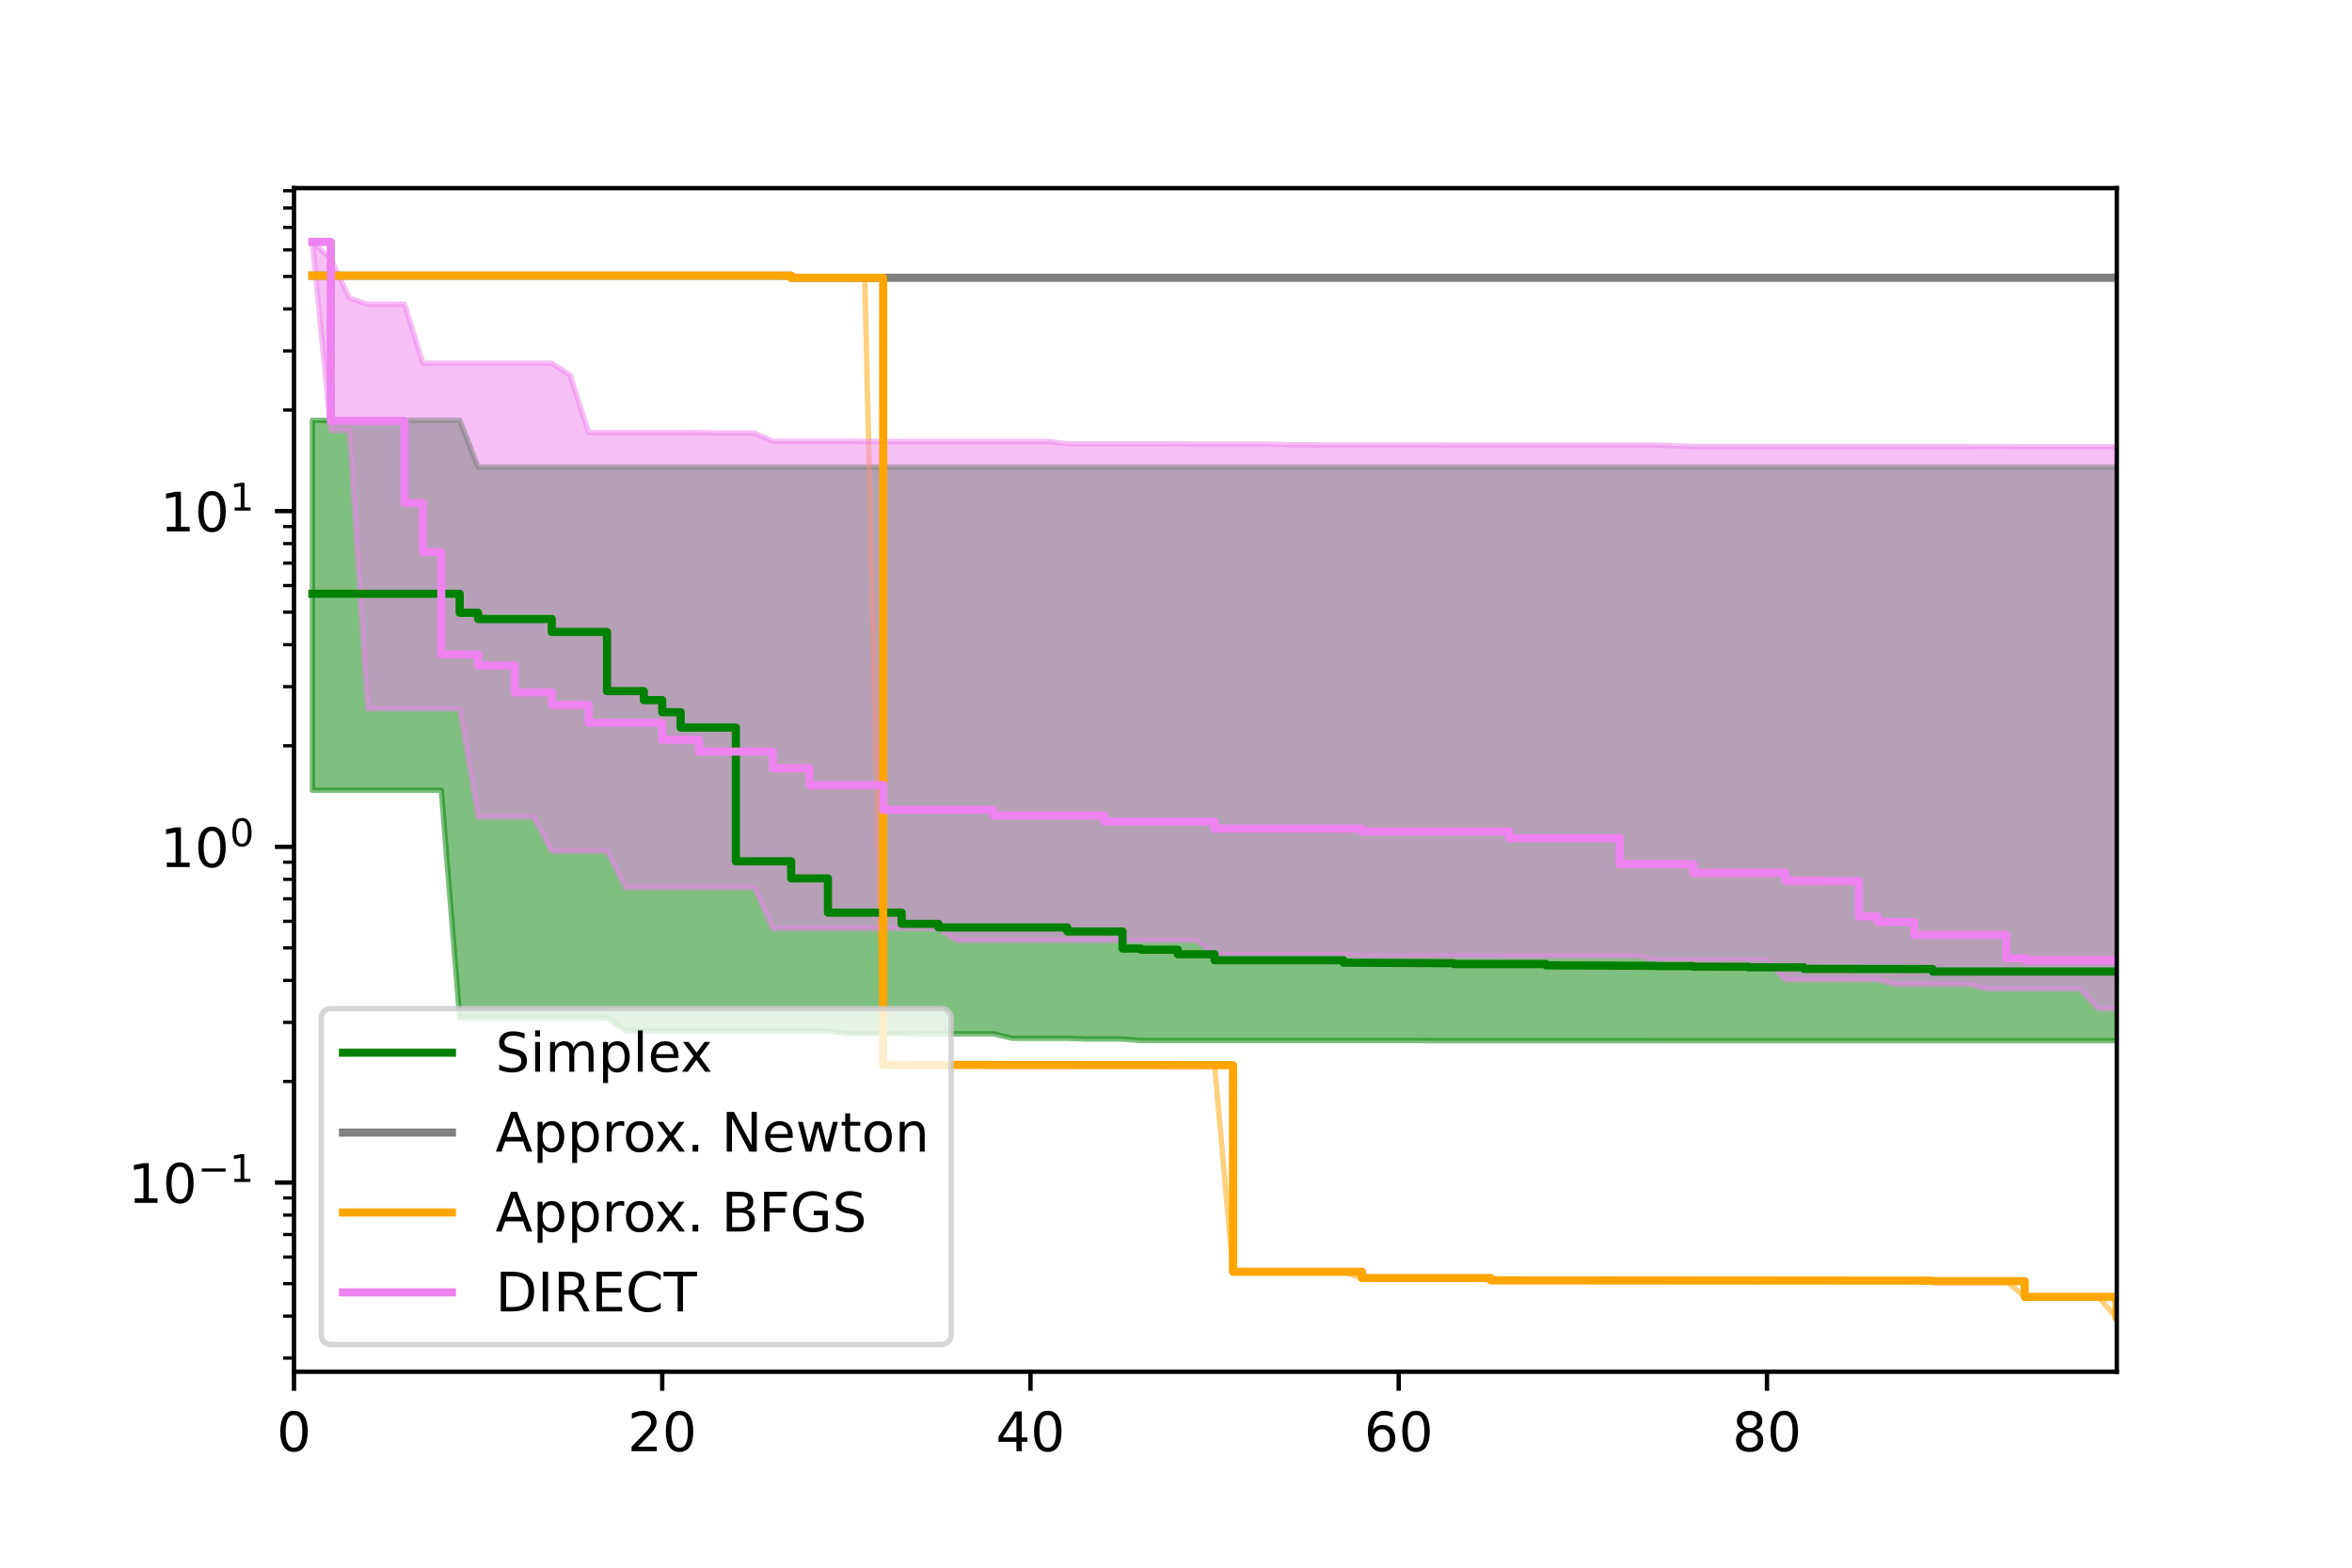 <?xml version="1.0" encoding="utf-8" standalone="no"?>
<!DOCTYPE svg PUBLIC "-//W3C//DTD SVG 1.1//EN"
  "http://www.w3.org/Graphics/SVG/1.1/DTD/svg11.dtd">
<!-- Created with matplotlib (https://matplotlib.org/) -->
<svg height="288pt" version="1.1" viewBox="0 0 432 288" width="432pt" xmlns="http://www.w3.org/2000/svg" xmlns:xlink="http://www.w3.org/1999/xlink">
 <defs>
  <style type="text/css">*{stroke-linecap:butt;stroke-linejoin:round;}</style>
 </defs>
 <g id="figure_1">
  <g id="patch_1">
   <path d="M 0 288 
L 432 288 
L 432 0 
L 0 0 
z
" style="fill:#ffffff;"/>
  </g>
  <g id="axes_1">
   <g id="patch_2">
    <path d="M 54 252 
L 388.8 252 
L 388.8 34.56 
L 54 34.56 
z
" style="fill:#ffffff;"/>
   </g>
   <g id="PolyCollection_1">
    <defs>
     <path d="M 57.382 -210.78 
L 57.382 -142.822 
L 60.764 -142.822 
L 64.145 -142.822 
L 67.527 -142.822 
L 70.909 -142.822 
L 74.291 -142.822 
L 77.673 -142.822 
L 81.055 -142.822 
L 84.436 -100.992 
L 87.818 -100.992 
L 91.2 -100.992 
L 94.582 -100.992 
L 97.964 -100.992 
L 101.345 -100.992 
L 104.727 -100.992 
L 108.109 -100.992 
L 111.491 -100.992 
L 114.873 -98.603 
L 118.255 -98.603 
L 121.636 -98.603 
L 125.018 -98.603 
L 128.4 -98.603 
L 131.782 -98.603 
L 135.164 -98.603 
L 138.545 -98.603 
L 141.927 -98.603 
L 145.309 -98.603 
L 148.691 -98.603 
L 152.073 -98.603 
L 155.455 -98.13 
L 158.836 -98.13 
L 162.218 -98.13 
L 165.6 -98.13 
L 168.982 -98.069 
L 172.364 -98.069 
L 175.745 -98.069 
L 179.127 -98.069 
L 182.509 -98.069 
L 185.891 -97.255 
L 189.273 -97.255 
L 192.655 -97.255 
L 196.036 -97.255 
L 199.418 -97.126 
L 202.8 -97.126 
L 206.182 -97.126 
L 209.564 -96.842 
L 212.945 -96.842 
L 216.327 -96.842 
L 219.709 -96.842 
L 223.091 -96.842 
L 226.473 -96.842 
L 229.855 -96.842 
L 233.236 -96.842 
L 236.618 -96.842 
L 240 -96.842 
L 243.382 -96.84 
L 246.764 -96.84 
L 250.145 -96.84 
L 253.527 -96.84 
L 256.909 -96.84 
L 260.291 -96.84 
L 263.673 -96.82 
L 267.055 -96.82 
L 270.436 -96.82 
L 273.818 -96.82 
L 277.2 -96.82 
L 280.582 -96.82 
L 283.964 -96.82 
L 287.345 -96.82 
L 290.727 -96.818 
L 294.109 -96.818 
L 297.491 -96.817 
L 300.873 -96.817 
L 304.255 -96.813 
L 307.636 -96.813 
L 311.018 -96.812 
L 314.4 -96.812 
L 317.782 -96.812 
L 321.164 -96.812 
L 324.545 -96.812 
L 327.927 -96.812 
L 331.309 -96.812 
L 334.691 -96.812 
L 338.073 -96.811 
L 341.455 -96.811 
L 344.836 -96.811 
L 348.218 -96.811 
L 351.6 -96.811 
L 354.982 -96.811 
L 358.364 -96.811 
L 361.745 -96.811 
L 365.127 -96.811 
L 368.509 -96.811 
L 371.891 -96.811 
L 375.273 -96.811 
L 378.655 -96.811 
L 382.036 -96.811 
L 385.418 -96.811 
L 388.8 -96.811 
L 392.182 -96.811 
L 392.182 -202.191 
L 392.182 -202.191 
L 388.8 -202.191 
L 385.418 -202.191 
L 382.036 -202.191 
L 378.655 -202.191 
L 375.273 -202.191 
L 371.891 -202.191 
L 368.509 -202.191 
L 365.127 -202.191 
L 361.745 -202.191 
L 358.364 -202.191 
L 354.982 -202.191 
L 351.6 -202.191 
L 348.218 -202.191 
L 344.836 -202.191 
L 341.455 -202.191 
L 338.073 -202.191 
L 334.691 -202.191 
L 331.309 -202.191 
L 327.927 -202.191 
L 324.545 -202.191 
L 321.164 -202.191 
L 317.782 -202.191 
L 314.4 -202.191 
L 311.018 -202.191 
L 307.636 -202.191 
L 304.255 -202.191 
L 300.873 -202.191 
L 297.491 -202.191 
L 294.109 -202.191 
L 290.727 -202.191 
L 287.345 -202.191 
L 283.964 -202.191 
L 280.582 -202.191 
L 277.2 -202.191 
L 273.818 -202.191 
L 270.436 -202.191 
L 267.055 -202.191 
L 263.673 -202.191 
L 260.291 -202.191 
L 256.909 -202.191 
L 253.527 -202.191 
L 250.145 -202.191 
L 246.764 -202.191 
L 243.382 -202.191 
L 240 -202.191 
L 236.618 -202.191 
L 233.236 -202.191 
L 229.855 -202.191 
L 226.473 -202.191 
L 223.091 -202.191 
L 219.709 -202.191 
L 216.327 -202.191 
L 212.945 -202.191 
L 209.564 -202.191 
L 206.182 -202.191 
L 202.8 -202.191 
L 199.418 -202.191 
L 196.036 -202.191 
L 192.655 -202.191 
L 189.273 -202.191 
L 185.891 -202.191 
L 182.509 -202.191 
L 179.127 -202.191 
L 175.745 -202.191 
L 172.364 -202.191 
L 168.982 -202.191 
L 165.6 -202.191 
L 162.218 -202.191 
L 158.836 -202.191 
L 155.455 -202.191 
L 152.073 -202.191 
L 148.691 -202.191 
L 145.309 -202.191 
L 141.927 -202.191 
L 138.545 -202.191 
L 135.164 -202.191 
L 131.782 -202.191 
L 128.4 -202.191 
L 125.018 -202.191 
L 121.636 -202.191 
L 118.255 -202.191 
L 114.873 -202.191 
L 111.491 -202.191 
L 108.109 -202.191 
L 104.727 -202.191 
L 101.345 -202.191 
L 97.964 -202.191 
L 94.582 -202.191 
L 91.2 -202.191 
L 87.818 -202.191 
L 84.436 -210.78 
L 81.055 -210.78 
L 77.673 -210.78 
L 74.291 -210.78 
L 70.909 -210.78 
L 67.527 -210.78 
L 64.145 -210.78 
L 60.764 -210.78 
L 57.382 -210.78 
z
" id="md704859b58" style="stroke:#008000;stroke-opacity:0.5;"/>
    </defs>
    <g clip-path="url(#p809be167dd)">
     <use style="fill:#008000;fill-opacity:0.5;stroke:#008000;stroke-opacity:0.5;" x="0" xlink:href="#md704859b58" y="288"/>
    </g>
   </g>
   <g id="PolyCollection_2">
    <defs>
     <path d="M 57.382 -237.356 
L 57.382 -237.356 
L 60.764 -237.356 
L 64.145 -237.356 
L 67.527 -237.356 
L 70.909 -237.356 
L 74.291 -237.356 
L 77.673 -237.356 
L 81.055 -237.356 
L 84.436 -237.356 
L 87.818 -237.356 
L 91.2 -237.356 
L 94.582 -237.356 
L 97.964 -237.356 
L 101.345 -237.356 
L 104.727 -237.356 
L 108.109 -237.356 
L 111.491 -237.356 
L 114.873 -237.356 
L 118.255 -237.356 
L 121.636 -237.356 
L 125.018 -237.356 
L 128.4 -237.356 
L 131.782 -237.356 
L 135.164 -237.356 
L 138.545 -237.356 
L 141.927 -237.356 
L 145.309 -236.97 
L 148.691 -236.97 
L 152.073 -236.97 
L 155.455 -236.97 
L 158.836 -236.97 
L 162.218 -236.97 
L 165.6 -236.97 
L 168.982 -236.97 
L 172.364 -236.97 
L 175.745 -236.97 
L 179.127 -236.97 
L 182.509 -236.97 
L 185.891 -236.97 
L 189.273 -236.97 
L 192.655 -236.97 
L 196.036 -236.97 
L 199.418 -236.97 
L 202.8 -236.97 
L 206.182 -236.97 
L 209.564 -236.97 
L 212.945 -236.97 
L 216.327 -236.97 
L 219.709 -236.97 
L 223.091 -236.97 
L 226.473 -236.97 
L 229.855 -236.97 
L 233.236 -236.97 
L 236.618 -236.97 
L 240 -236.97 
L 243.382 -236.97 
L 246.764 -236.97 
L 250.145 -236.97 
L 253.527 -236.97 
L 256.909 -236.97 
L 260.291 -236.97 
L 263.673 -236.97 
L 267.055 -236.97 
L 270.436 -236.97 
L 273.818 -236.97 
L 277.2 -236.97 
L 280.582 -236.97 
L 283.964 -236.97 
L 287.345 -236.97 
L 290.727 -236.97 
L 294.109 -236.97 
L 297.491 -236.97 
L 300.873 -236.97 
L 304.255 -236.97 
L 307.636 -236.97 
L 311.018 -236.97 
L 314.4 -236.97 
L 317.782 -236.97 
L 321.164 -236.97 
L 324.545 -236.97 
L 327.927 -236.97 
L 331.309 -236.97 
L 334.691 -236.97 
L 338.073 -236.97 
L 341.455 -236.97 
L 344.836 -236.97 
L 348.218 -236.97 
L 351.6 -236.97 
L 354.982 -236.97 
L 358.364 -236.97 
L 361.745 -236.97 
L 365.127 -236.97 
L 368.509 -236.97 
L 371.891 -236.97 
L 375.273 -236.97 
L 378.655 -236.97 
L 382.036 -236.97 
L 385.418 -236.97 
L 388.8 -236.97 
L 392.182 -236.97 
L 392.182 -236.97 
L 392.182 -236.97 
L 388.8 -236.97 
L 385.418 -236.97 
L 382.036 -236.97 
L 378.655 -236.97 
L 375.273 -236.97 
L 371.891 -236.97 
L 368.509 -236.97 
L 365.127 -236.97 
L 361.745 -236.97 
L 358.364 -236.97 
L 354.982 -236.97 
L 351.6 -236.97 
L 348.218 -236.97 
L 344.836 -236.97 
L 341.455 -236.97 
L 338.073 -236.97 
L 334.691 -236.97 
L 331.309 -236.97 
L 327.927 -236.97 
L 324.545 -236.97 
L 321.164 -236.97 
L 317.782 -236.97 
L 314.4 -236.97 
L 311.018 -236.97 
L 307.636 -236.97 
L 304.255 -236.97 
L 300.873 -236.97 
L 297.491 -236.97 
L 294.109 -236.97 
L 290.727 -236.97 
L 287.345 -236.97 
L 283.964 -236.97 
L 280.582 -236.97 
L 277.2 -236.97 
L 273.818 -236.97 
L 270.436 -236.97 
L 267.055 -236.97 
L 263.673 -236.97 
L 260.291 -236.97 
L 256.909 -236.97 
L 253.527 -236.97 
L 250.145 -236.97 
L 246.764 -236.97 
L 243.382 -236.97 
L 240 -236.97 
L 236.618 -236.97 
L 233.236 -236.97 
L 229.855 -236.97 
L 226.473 -236.97 
L 223.091 -236.97 
L 219.709 -236.97 
L 216.327 -236.97 
L 212.945 -236.97 
L 209.564 -236.97 
L 206.182 -236.97 
L 202.8 -236.97 
L 199.418 -236.97 
L 196.036 -236.97 
L 192.655 -236.97 
L 189.273 -236.97 
L 185.891 -236.97 
L 182.509 -236.97 
L 179.127 -236.97 
L 175.745 -236.97 
L 172.364 -236.97 
L 168.982 -236.97 
L 165.6 -236.97 
L 162.218 -236.97 
L 158.836 -236.97 
L 155.455 -236.97 
L 152.073 -236.97 
L 148.691 -236.97 
L 145.309 -236.97 
L 141.927 -237.356 
L 138.545 -237.356 
L 135.164 -237.356 
L 131.782 -237.356 
L 128.4 -237.356 
L 125.018 -237.356 
L 121.636 -237.356 
L 118.255 -237.356 
L 114.873 -237.356 
L 111.491 -237.356 
L 108.109 -237.356 
L 104.727 -237.356 
L 101.345 -237.356 
L 97.964 -237.356 
L 94.582 -237.356 
L 91.2 -237.356 
L 87.818 -237.356 
L 84.436 -237.356 
L 81.055 -237.356 
L 77.673 -237.356 
L 74.291 -237.356 
L 70.909 -237.356 
L 67.527 -237.356 
L 64.145 -237.356 
L 60.764 -237.356 
L 57.382 -237.356 
z
" id="m9d0b80b441" style="stroke:#808080;stroke-opacity:0.5;"/>
    </defs>
    <g clip-path="url(#p809be167dd)">
     <use style="fill:#808080;fill-opacity:0.5;stroke:#808080;stroke-opacity:0.5;" x="0" xlink:href="#m9d0b80b441" y="288"/>
    </g>
   </g>
   <g id="PolyCollection_3">
    <defs>
     <path d="M 57.382 -237.356 
L 57.382 -237.356 
L 60.764 -237.356 
L 64.145 -237.356 
L 67.527 -237.356 
L 70.909 -237.356 
L 74.291 -237.356 
L 77.673 -237.356 
L 81.055 -237.356 
L 84.436 -237.356 
L 87.818 -237.356 
L 91.2 -237.356 
L 94.582 -237.356 
L 97.964 -237.356 
L 101.345 -237.356 
L 104.727 -237.356 
L 108.109 -237.356 
L 111.491 -237.356 
L 114.873 -237.356 
L 118.255 -237.356 
L 121.636 -237.356 
L 125.018 -237.356 
L 128.4 -237.356 
L 131.782 -237.356 
L 135.164 -237.356 
L 138.545 -237.356 
L 141.927 -237.356 
L 145.309 -236.97 
L 148.691 -236.97 
L 152.073 -236.97 
L 155.455 -236.97 
L 158.836 -236.97 
L 162.218 -92.364 
L 165.6 -92.364 
L 168.982 -92.364 
L 172.364 -92.364 
L 175.745 -92.364 
L 179.127 -92.364 
L 182.509 -92.364 
L 185.891 -92.364 
L 189.273 -92.364 
L 192.655 -92.364 
L 196.036 -92.319 
L 199.418 -92.319 
L 202.8 -92.319 
L 206.182 -92.319 
L 209.564 -92.319 
L 212.945 -92.319 
L 216.327 -92.319 
L 219.709 -92.319 
L 223.091 -92.319 
L 226.473 -54.37 
L 229.855 -54.37 
L 233.236 -54.37 
L 236.618 -54.37 
L 240 -54.37 
L 243.382 -54.37 
L 246.764 -54.37 
L 250.145 -53.211 
L 253.527 -53.211 
L 256.909 -53.211 
L 260.291 -53.211 
L 263.673 -53.211 
L 267.055 -53.211 
L 270.436 -53.211 
L 273.818 -52.782 
L 277.2 -52.782 
L 280.582 -52.782 
L 283.964 -52.782 
L 287.345 -52.782 
L 290.727 -52.782 
L 294.109 -52.782 
L 297.491 -52.751 
L 300.873 -52.751 
L 304.255 -52.751 
L 307.636 -52.751 
L 311.018 -52.751 
L 314.4 -52.751 
L 317.782 -52.751 
L 321.164 -52.723 
L 324.545 -52.723 
L 327.927 -52.723 
L 331.309 -52.723 
L 334.691 -52.723 
L 338.073 -52.72 
L 341.455 -52.72 
L 344.836 -52.72 
L 348.218 -52.72 
L 351.6 -52.72 
L 354.982 -52.639 
L 358.364 -52.639 
L 361.745 -52.639 
L 365.127 -52.639 
L 368.509 -52.639 
L 371.891 -49.739 
L 375.273 -49.739 
L 378.655 -49.739 
L 382.036 -49.739 
L 385.418 -49.739 
L 388.8 -45.884 
L 392.182 -45.884 
L 392.182 -45.884 
L 392.182 -45.884 
L 388.8 -45.884 
L 385.418 -49.739 
L 382.036 -49.739 
L 378.655 -49.739 
L 375.273 -49.739 
L 371.891 -49.739 
L 368.509 -52.639 
L 365.127 -52.639 
L 361.745 -52.639 
L 358.364 -52.639 
L 354.982 -52.639 
L 351.6 -52.72 
L 348.218 -52.72 
L 344.836 -52.72 
L 341.455 -52.72 
L 338.073 -52.72 
L 334.691 -52.723 
L 331.309 -52.723 
L 327.927 -52.723 
L 324.545 -52.723 
L 321.164 -52.723 
L 317.782 -52.751 
L 314.4 -52.751 
L 311.018 -52.751 
L 307.636 -52.751 
L 304.255 -52.751 
L 300.873 -52.751 
L 297.491 -52.751 
L 294.109 -52.782 
L 290.727 -52.782 
L 287.345 -52.782 
L 283.964 -52.782 
L 280.582 -52.782 
L 277.2 -52.782 
L 273.818 -52.782 
L 270.436 -53.211 
L 267.055 -53.211 
L 263.673 -53.211 
L 260.291 -53.211 
L 256.909 -53.211 
L 253.527 -53.211 
L 250.145 -53.211 
L 246.764 -54.37 
L 243.382 -54.37 
L 240 -54.37 
L 236.618 -54.37 
L 233.236 -54.37 
L 229.855 -54.37 
L 226.473 -54.37 
L 223.091 -92.319 
L 219.709 -92.319 
L 216.327 -92.319 
L 212.945 -92.319 
L 209.564 -92.319 
L 206.182 -92.319 
L 202.8 -92.319 
L 199.418 -92.319 
L 196.036 -92.319 
L 192.655 -92.364 
L 189.273 -92.364 
L 185.891 -92.364 
L 182.509 -92.364 
L 179.127 -92.364 
L 175.745 -92.364 
L 172.364 -92.364 
L 168.982 -92.364 
L 165.6 -92.364 
L 162.218 -92.364 
L 158.836 -236.97 
L 155.455 -236.97 
L 152.073 -236.97 
L 148.691 -236.97 
L 145.309 -236.97 
L 141.927 -237.356 
L 138.545 -237.356 
L 135.164 -237.356 
L 131.782 -237.356 
L 128.4 -237.356 
L 125.018 -237.356 
L 121.636 -237.356 
L 118.255 -237.356 
L 114.873 -237.356 
L 111.491 -237.356 
L 108.109 -237.356 
L 104.727 -237.356 
L 101.345 -237.356 
L 97.964 -237.356 
L 94.582 -237.356 
L 91.2 -237.356 
L 87.818 -237.356 
L 84.436 -237.356 
L 81.055 -237.356 
L 77.673 -237.356 
L 74.291 -237.356 
L 70.909 -237.356 
L 67.527 -237.356 
L 64.145 -237.356 
L 60.764 -237.356 
L 57.382 -237.356 
z
" id="mf280d247ee" style="stroke:#ffa500;stroke-opacity:0.5;"/>
    </defs>
    <g clip-path="url(#p809be167dd)">
     <use style="fill:#ffa500;fill-opacity:0.5;stroke:#ffa500;stroke-opacity:0.5;" x="0" xlink:href="#mf280d247ee" y="288"/>
    </g>
   </g>
   <g id="PolyCollection_4">
    <defs>
     <path d="M 57.382 -243.556 
L 57.382 -243.556 
L 60.764 -208.913 
L 64.145 -208.913 
L 67.527 -157.756 
L 70.909 -157.756 
L 74.291 -157.756 
L 77.673 -157.756 
L 81.055 -157.756 
L 84.436 -157.756 
L 87.818 -137.891 
L 91.2 -137.891 
L 94.582 -137.891 
L 97.964 -137.891 
L 101.345 -131.616 
L 104.727 -131.616 
L 108.109 -131.616 
L 111.491 -131.616 
L 114.873 -124.936 
L 118.255 -124.936 
L 121.636 -124.936 
L 125.018 -124.936 
L 128.4 -124.936 
L 131.782 -124.936 
L 135.164 -124.936 
L 138.545 -124.936 
L 141.927 -117.386 
L 145.309 -117.386 
L 148.691 -117.386 
L 152.073 -117.386 
L 155.455 -117.386 
L 158.836 -117.386 
L 162.218 -117.386 
L 165.6 -117.386 
L 168.982 -117.386 
L 172.364 -117.386 
L 175.745 -115.199 
L 179.127 -115.199 
L 182.509 -115.199 
L 185.891 -115.199 
L 189.273 -115.199 
L 192.655 -115.199 
L 196.036 -115.199 
L 199.418 -115.199 
L 202.8 -115.199 
L 206.182 -115.199 
L 209.564 -115.199 
L 212.945 -115.199 
L 216.327 -115.199 
L 219.709 -115.199 
L 223.091 -112.641 
L 226.473 -112.641 
L 229.855 -112.641 
L 233.236 -112.641 
L 236.618 -112.641 
L 240 -112.641 
L 243.382 -112.641 
L 246.764 -112.641 
L 250.145 -112.33 
L 253.527 -112.33 
L 256.909 -112.33 
L 260.291 -112.33 
L 263.673 -112.33 
L 267.055 -112.33 
L 270.436 -112.33 
L 273.818 -112.33 
L 277.2 -112.314 
L 280.582 -112.314 
L 283.964 -112.314 
L 287.345 -112.314 
L 290.727 -112.314 
L 294.109 -112.314 
L 297.491 -112.314 
L 300.873 -112.314 
L 304.255 -111.527 
L 307.636 -111.527 
L 311.018 -111.527 
L 314.4 -111.527 
L 317.782 -111.527 
L 321.164 -111.527 
L 324.545 -111.527 
L 327.927 -108.013 
L 331.309 -108.013 
L 334.691 -108.013 
L 338.073 -108.013 
L 341.455 -108.013 
L 344.836 -108.013 
L 348.218 -107.079 
L 351.6 -107.079 
L 354.982 -107.079 
L 358.364 -107.079 
L 361.745 -107.079 
L 365.127 -106.305 
L 368.509 -106.305 
L 371.891 -106.305 
L 375.273 -106.305 
L 378.655 -106.305 
L 382.036 -106.305 
L 385.418 -102.636 
L 388.8 -102.636 
L 392.182 -102.636 
L 392.182 -205.945 
L 392.182 -205.945 
L 388.8 -205.945 
L 385.418 -205.945 
L 382.036 -205.945 
L 378.655 -205.945 
L 375.273 -205.945 
L 371.891 -205.945 
L 368.509 -205.96 
L 365.127 -205.96 
L 361.745 -205.968 
L 358.364 -205.968 
L 354.982 -205.968 
L 351.6 -205.968 
L 348.218 -205.968 
L 344.836 -205.968 
L 341.455 -205.968 
L 338.073 -205.968 
L 334.691 -205.968 
L 331.309 -205.968 
L 327.927 -205.968 
L 324.545 -205.968 
L 321.164 -205.968 
L 317.782 -205.968 
L 314.4 -205.968 
L 311.018 -205.968 
L 307.636 -206.089 
L 304.255 -206.226 
L 300.873 -206.226 
L 297.491 -206.226 
L 294.109 -206.226 
L 290.727 -206.226 
L 287.345 -206.226 
L 283.964 -206.226 
L 280.582 -206.226 
L 277.2 -206.226 
L 273.818 -206.226 
L 270.436 -206.226 
L 267.055 -206.226 
L 263.673 -206.24 
L 260.291 -206.24 
L 256.909 -206.24 
L 253.527 -206.24 
L 250.145 -206.24 
L 246.764 -206.24 
L 243.382 -206.24 
L 240 -206.303 
L 236.618 -206.303 
L 233.236 -206.415 
L 229.855 -206.415 
L 226.473 -206.415 
L 223.091 -206.415 
L 219.709 -206.415 
L 216.327 -206.466 
L 212.945 -206.466 
L 209.564 -206.466 
L 206.182 -206.466 
L 202.8 -206.466 
L 199.418 -206.466 
L 196.036 -206.466 
L 192.655 -206.877 
L 189.273 -206.877 
L 185.891 -206.877 
L 182.509 -206.877 
L 179.127 -206.877 
L 175.745 -206.877 
L 172.364 -206.877 
L 168.982 -206.877 
L 165.6 -206.877 
L 162.218 -206.877 
L 158.836 -206.877 
L 155.455 -206.939 
L 152.073 -206.939 
L 148.691 -206.939 
L 145.309 -206.939 
L 141.927 -206.939 
L 138.545 -208.443 
L 135.164 -208.443 
L 131.782 -208.443 
L 128.4 -208.551 
L 125.018 -208.551 
L 121.636 -208.551 
L 118.255 -208.551 
L 114.873 -208.551 
L 111.491 -208.551 
L 108.109 -208.551 
L 104.727 -219.041 
L 101.345 -221.276 
L 97.964 -221.276 
L 94.582 -221.276 
L 91.2 -221.276 
L 87.818 -221.276 
L 84.436 -221.276 
L 81.055 -221.276 
L 77.673 -221.276 
L 74.291 -232.113 
L 70.909 -232.113 
L 67.527 -232.113 
L 64.145 -233.26 
L 60.764 -240.456 
L 57.382 -243.556 
z
" id="mde70770949" style="stroke:#ee82ee;stroke-opacity:0.5;"/>
    </defs>
    <g clip-path="url(#p809be167dd)">
     <use style="fill:#ee82ee;fill-opacity:0.5;stroke:#ee82ee;stroke-opacity:0.5;" x="0" xlink:href="#mde70770949" y="288"/>
    </g>
   </g>
   <g id="matplotlib.axis_1">
    <g id="xtick_1">
     <g id="line2d_1">
      <defs>
       <path d="M 0 0 
L 0 3.5 
" id="mf1e26dbc0e" style="stroke:#000000;stroke-width:0.8;"/>
      </defs>
      <g>
       <use style="stroke:#000000;stroke-width:0.8;" x="54" xlink:href="#mf1e26dbc0e" y="252"/>
      </g>
     </g>
     <g id="text_1">
      <!-- 0 -->
      <g transform="translate(50.819 266.598)scale(0.1 -0.1)">
       <defs>
        <path d="M 31.781 66.406 
Q 24.172 66.406 20.328 58.906 
Q 16.5 51.422 16.5 36.375 
Q 16.5 21.391 20.328 13.891 
Q 24.172 6.391 31.781 6.391 
Q 39.453 6.391 43.281 13.891 
Q 47.125 21.391 47.125 36.375 
Q 47.125 51.422 43.281 58.906 
Q 39.453 66.406 31.781 66.406 
z
M 31.781 74.219 
Q 44.047 74.219 50.516 64.516 
Q 56.984 54.828 56.984 36.375 
Q 56.984 17.969 50.516 8.266 
Q 44.047 -1.422 31.781 -1.422 
Q 19.531 -1.422 13.062 8.266 
Q 6.594 17.969 6.594 36.375 
Q 6.594 54.828 13.062 64.516 
Q 19.531 74.219 31.781 74.219 
z
" id="DejaVuSans-48"/>
       </defs>
       <use xlink:href="#DejaVuSans-48"/>
      </g>
     </g>
    </g>
    <g id="xtick_2">
     <g id="line2d_2">
      <g>
       <use style="stroke:#000000;stroke-width:0.8;" x="121.636" xlink:href="#mf1e26dbc0e" y="252"/>
      </g>
     </g>
     <g id="text_2">
      <!-- 20 -->
      <g transform="translate(115.274 266.598)scale(0.1 -0.1)">
       <defs>
        <path d="M 19.188 8.297 
L 53.609 8.297 
L 53.609 0 
L 7.328 0 
L 7.328 8.297 
Q 12.938 14.109 22.625 23.891 
Q 32.328 33.688 34.812 36.531 
Q 39.547 41.844 41.422 45.531 
Q 43.312 49.219 43.312 52.781 
Q 43.312 58.594 39.234 62.25 
Q 35.156 65.922 28.609 65.922 
Q 23.969 65.922 18.812 64.312 
Q 13.672 62.703 7.812 59.422 
L 7.812 69.391 
Q 13.766 71.781 18.938 73 
Q 24.125 74.219 28.422 74.219 
Q 39.75 74.219 46.484 68.547 
Q 53.219 62.891 53.219 53.422 
Q 53.219 48.922 51.531 44.891 
Q 49.859 40.875 45.406 35.406 
Q 44.188 33.984 37.641 27.219 
Q 31.109 20.453 19.188 8.297 
z
" id="DejaVuSans-50"/>
       </defs>
       <use xlink:href="#DejaVuSans-50"/>
       <use x="63.623" xlink:href="#DejaVuSans-48"/>
      </g>
     </g>
    </g>
    <g id="xtick_3">
     <g id="line2d_3">
      <g>
       <use style="stroke:#000000;stroke-width:0.8;" x="189.273" xlink:href="#mf1e26dbc0e" y="252"/>
      </g>
     </g>
     <g id="text_3">
      <!-- 40 -->
      <g transform="translate(182.91 266.598)scale(0.1 -0.1)">
       <defs>
        <path d="M 37.797 64.312 
L 12.891 25.391 
L 37.797 25.391 
z
M 35.203 72.906 
L 47.609 72.906 
L 47.609 25.391 
L 58.016 25.391 
L 58.016 17.188 
L 47.609 17.188 
L 47.609 0 
L 37.797 0 
L 37.797 17.188 
L 4.891 17.188 
L 4.891 26.703 
z
" id="DejaVuSans-52"/>
       </defs>
       <use xlink:href="#DejaVuSans-52"/>
       <use x="63.623" xlink:href="#DejaVuSans-48"/>
      </g>
     </g>
    </g>
    <g id="xtick_4">
     <g id="line2d_4">
      <g>
       <use style="stroke:#000000;stroke-width:0.8;" x="256.909" xlink:href="#mf1e26dbc0e" y="252"/>
      </g>
     </g>
     <g id="text_4">
      <!-- 60 -->
      <g transform="translate(250.547 266.598)scale(0.1 -0.1)">
       <defs>
        <path d="M 33.016 40.375 
Q 26.375 40.375 22.484 35.828 
Q 18.609 31.297 18.609 23.391 
Q 18.609 15.531 22.484 10.953 
Q 26.375 6.391 33.016 6.391 
Q 39.656 6.391 43.531 10.953 
Q 47.406 15.531 47.406 23.391 
Q 47.406 31.297 43.531 35.828 
Q 39.656 40.375 33.016 40.375 
z
M 52.594 71.297 
L 52.594 62.312 
Q 48.875 64.062 45.094 64.984 
Q 41.312 65.922 37.594 65.922 
Q 27.828 65.922 22.672 59.328 
Q 17.531 52.734 16.797 39.406 
Q 19.672 43.656 24.016 45.922 
Q 28.375 48.188 33.594 48.188 
Q 44.578 48.188 50.953 41.516 
Q 57.328 34.859 57.328 23.391 
Q 57.328 12.156 50.688 5.359 
Q 44.047 -1.422 33.016 -1.422 
Q 20.359 -1.422 13.672 8.266 
Q 6.984 17.969 6.984 36.375 
Q 6.984 53.656 15.188 63.938 
Q 23.391 74.219 37.203 74.219 
Q 40.922 74.219 44.703 73.484 
Q 48.484 72.75 52.594 71.297 
z
" id="DejaVuSans-54"/>
       </defs>
       <use xlink:href="#DejaVuSans-54"/>
       <use x="63.623" xlink:href="#DejaVuSans-48"/>
      </g>
     </g>
    </g>
    <g id="xtick_5">
     <g id="line2d_5">
      <g>
       <use style="stroke:#000000;stroke-width:0.8;" x="324.545" xlink:href="#mf1e26dbc0e" y="252"/>
      </g>
     </g>
     <g id="text_5">
      <!-- 80 -->
      <g transform="translate(318.183 266.598)scale(0.1 -0.1)">
       <defs>
        <path d="M 31.781 34.625 
Q 24.75 34.625 20.719 30.859 
Q 16.703 27.094 16.703 20.516 
Q 16.703 13.922 20.719 10.156 
Q 24.75 6.391 31.781 6.391 
Q 38.812 6.391 42.859 10.172 
Q 46.922 13.969 46.922 20.516 
Q 46.922 27.094 42.891 30.859 
Q 38.875 34.625 31.781 34.625 
z
M 21.922 38.812 
Q 15.578 40.375 12.031 44.719 
Q 8.5 49.078 8.5 55.328 
Q 8.5 64.062 14.719 69.141 
Q 20.953 74.219 31.781 74.219 
Q 42.672 74.219 48.875 69.141 
Q 55.078 64.062 55.078 55.328 
Q 55.078 49.078 51.531 44.719 
Q 48 40.375 41.703 38.812 
Q 48.828 37.156 52.797 32.312 
Q 56.781 27.484 56.781 20.516 
Q 56.781 9.906 50.312 4.234 
Q 43.844 -1.422 31.781 -1.422 
Q 19.734 -1.422 13.25 4.234 
Q 6.781 9.906 6.781 20.516 
Q 6.781 27.484 10.781 32.312 
Q 14.797 37.156 21.922 38.812 
z
M 18.312 54.391 
Q 18.312 48.734 21.844 45.562 
Q 25.391 42.391 31.781 42.391 
Q 38.141 42.391 41.719 45.562 
Q 45.312 48.734 45.312 54.391 
Q 45.312 60.062 41.719 63.234 
Q 38.141 66.406 31.781 66.406 
Q 25.391 66.406 21.844 63.234 
Q 18.312 60.062 18.312 54.391 
z
" id="DejaVuSans-56"/>
       </defs>
       <use xlink:href="#DejaVuSans-56"/>
       <use x="63.623" xlink:href="#DejaVuSans-48"/>
      </g>
     </g>
    </g>
   </g>
   <g id="matplotlib.axis_2">
    <g id="ytick_1">
     <g id="line2d_6">
      <defs>
       <path d="M 0 0 
L -3.5 0 
" id="m17a348a15b" style="stroke:#000000;stroke-width:0.8;"/>
      </defs>
      <g>
       <use style="stroke:#000000;stroke-width:0.8;" x="54" xlink:href="#m17a348a15b" y="217.243"/>
      </g>
     </g>
     <g id="text_6">
      <!-- $\mathdefault{10^{-1}}$ -->
      <g transform="translate(23.5 221.042)scale(0.1 -0.1)">
       <defs>
        <path d="M 12.406 8.297 
L 28.516 8.297 
L 28.516 63.922 
L 10.984 60.406 
L 10.984 69.391 
L 28.422 72.906 
L 38.281 72.906 
L 38.281 8.297 
L 54.391 8.297 
L 54.391 0 
L 12.406 0 
z
" id="DejaVuSans-49"/>
        <path d="M 10.594 35.5 
L 73.188 35.5 
L 73.188 27.203 
L 10.594 27.203 
z
" id="DejaVuSans-8722"/>
       </defs>
       <use transform="translate(0 0.684)" xlink:href="#DejaVuSans-49"/>
       <use transform="translate(63.623 0.684)" xlink:href="#DejaVuSans-48"/>
       <use transform="translate(128.203 38.966)scale(0.7)" xlink:href="#DejaVuSans-8722"/>
       <use transform="translate(186.855 38.966)scale(0.7)" xlink:href="#DejaVuSans-49"/>
      </g>
     </g>
    </g>
    <g id="ytick_2">
     <g id="line2d_7">
      <g>
       <use style="stroke:#000000;stroke-width:0.8;" x="54" xlink:href="#m17a348a15b" y="155.569"/>
      </g>
     </g>
     <g id="text_7">
      <!-- $\mathdefault{10^{0}}$ -->
      <g transform="translate(29.4 159.368)scale(0.1 -0.1)">
       <use transform="translate(0 0.766)" xlink:href="#DejaVuSans-49"/>
       <use transform="translate(63.623 0.766)" xlink:href="#DejaVuSans-48"/>
       <use transform="translate(128.203 39.047)scale(0.7)" xlink:href="#DejaVuSans-48"/>
      </g>
     </g>
    </g>
    <g id="ytick_3">
     <g id="line2d_8">
      <g>
       <use style="stroke:#000000;stroke-width:0.8;" x="54" xlink:href="#m17a348a15b" y="93.895"/>
      </g>
     </g>
     <g id="text_8">
      <!-- $\mathdefault{10^{1}}$ -->
      <g transform="translate(29.4 97.694)scale(0.1 -0.1)">
       <use transform="translate(0 0.684)" xlink:href="#DejaVuSans-49"/>
       <use transform="translate(63.623 0.684)" xlink:href="#DejaVuSans-48"/>
       <use transform="translate(128.203 38.966)scale(0.7)" xlink:href="#DejaVuSans-49"/>
      </g>
     </g>
    </g>
    <g id="ytick_4">
     <g id="line2d_9">
      <defs>
       <path d="M 0 0 
L -2 0 
" id="m1550bdc63d" style="stroke:#000000;stroke-width:0.6;"/>
      </defs>
      <g>
       <use style="stroke:#000000;stroke-width:0.6;" x="54" xlink:href="#m1550bdc63d" y="249.491"/>
      </g>
     </g>
    </g>
    <g id="ytick_5">
     <g id="line2d_10">
      <g>
       <use style="stroke:#000000;stroke-width:0.6;" x="54" xlink:href="#m1550bdc63d" y="241.785"/>
      </g>
     </g>
    </g>
    <g id="ytick_6">
     <g id="line2d_11">
      <g>
       <use style="stroke:#000000;stroke-width:0.6;" x="54" xlink:href="#m1550bdc63d" y="235.809"/>
      </g>
     </g>
    </g>
    <g id="ytick_7">
     <g id="line2d_12">
      <g>
       <use style="stroke:#000000;stroke-width:0.6;" x="54" xlink:href="#m1550bdc63d" y="230.925"/>
      </g>
     </g>
    </g>
    <g id="ytick_8">
     <g id="line2d_13">
      <g>
       <use style="stroke:#000000;stroke-width:0.6;" x="54" xlink:href="#m1550bdc63d" y="226.796"/>
      </g>
     </g>
    </g>
    <g id="ytick_9">
     <g id="line2d_14">
      <g>
       <use style="stroke:#000000;stroke-width:0.6;" x="54" xlink:href="#m1550bdc63d" y="223.22"/>
      </g>
     </g>
    </g>
    <g id="ytick_10">
     <g id="line2d_15">
      <g>
       <use style="stroke:#000000;stroke-width:0.6;" x="54" xlink:href="#m1550bdc63d" y="220.065"/>
      </g>
     </g>
    </g>
    <g id="ytick_11">
     <g id="line2d_16">
      <g>
       <use style="stroke:#000000;stroke-width:0.6;" x="54" xlink:href="#m1550bdc63d" y="198.677"/>
      </g>
     </g>
    </g>
    <g id="ytick_12">
     <g id="line2d_17">
      <g>
       <use style="stroke:#000000;stroke-width:0.6;" x="54" xlink:href="#m1550bdc63d" y="187.817"/>
      </g>
     </g>
    </g>
    <g id="ytick_13">
     <g id="line2d_18">
      <g>
       <use style="stroke:#000000;stroke-width:0.6;" x="54" xlink:href="#m1550bdc63d" y="180.111"/>
      </g>
     </g>
    </g>
    <g id="ytick_14">
     <g id="line2d_19">
      <g>
       <use style="stroke:#000000;stroke-width:0.6;" x="54" xlink:href="#m1550bdc63d" y="174.135"/>
      </g>
     </g>
    </g>
    <g id="ytick_15">
     <g id="line2d_20">
      <g>
       <use style="stroke:#000000;stroke-width:0.6;" x="54" xlink:href="#m1550bdc63d" y="169.251"/>
      </g>
     </g>
    </g>
    <g id="ytick_16">
     <g id="line2d_21">
      <g>
       <use style="stroke:#000000;stroke-width:0.6;" x="54" xlink:href="#m1550bdc63d" y="165.122"/>
      </g>
     </g>
    </g>
    <g id="ytick_17">
     <g id="line2d_22">
      <g>
       <use style="stroke:#000000;stroke-width:0.6;" x="54" xlink:href="#m1550bdc63d" y="161.546"/>
      </g>
     </g>
    </g>
    <g id="ytick_18">
     <g id="line2d_23">
      <g>
       <use style="stroke:#000000;stroke-width:0.6;" x="54" xlink:href="#m1550bdc63d" y="158.391"/>
      </g>
     </g>
    </g>
    <g id="ytick_19">
     <g id="line2d_24">
      <g>
       <use style="stroke:#000000;stroke-width:0.6;" x="54" xlink:href="#m1550bdc63d" y="137.003"/>
      </g>
     </g>
    </g>
    <g id="ytick_20">
     <g id="line2d_25">
      <g>
       <use style="stroke:#000000;stroke-width:0.6;" x="54" xlink:href="#m1550bdc63d" y="126.143"/>
      </g>
     </g>
    </g>
    <g id="ytick_21">
     <g id="line2d_26">
      <g>
       <use style="stroke:#000000;stroke-width:0.6;" x="54" xlink:href="#m1550bdc63d" y="118.437"/>
      </g>
     </g>
    </g>
    <g id="ytick_22">
     <g id="line2d_27">
      <g>
       <use style="stroke:#000000;stroke-width:0.6;" x="54" xlink:href="#m1550bdc63d" y="112.461"/>
      </g>
     </g>
    </g>
    <g id="ytick_23">
     <g id="line2d_28">
      <g>
       <use style="stroke:#000000;stroke-width:0.6;" x="54" xlink:href="#m1550bdc63d" y="107.577"/>
      </g>
     </g>
    </g>
    <g id="ytick_24">
     <g id="line2d_29">
      <g>
       <use style="stroke:#000000;stroke-width:0.6;" x="54" xlink:href="#m1550bdc63d" y="103.448"/>
      </g>
     </g>
    </g>
    <g id="ytick_25">
     <g id="line2d_30">
      <g>
       <use style="stroke:#000000;stroke-width:0.6;" x="54" xlink:href="#m1550bdc63d" y="99.872"/>
      </g>
     </g>
    </g>
    <g id="ytick_26">
     <g id="line2d_31">
      <g>
       <use style="stroke:#000000;stroke-width:0.6;" x="54" xlink:href="#m1550bdc63d" y="96.717"/>
      </g>
     </g>
    </g>
    <g id="ytick_27">
     <g id="line2d_32">
      <g>
       <use style="stroke:#000000;stroke-width:0.6;" x="54" xlink:href="#m1550bdc63d" y="75.329"/>
      </g>
     </g>
    </g>
    <g id="ytick_28">
     <g id="line2d_33">
      <g>
       <use style="stroke:#000000;stroke-width:0.6;" x="54" xlink:href="#m1550bdc63d" y="64.469"/>
      </g>
     </g>
    </g>
    <g id="ytick_29">
     <g id="line2d_34">
      <g>
       <use style="stroke:#000000;stroke-width:0.6;" x="54" xlink:href="#m1550bdc63d" y="56.763"/>
      </g>
     </g>
    </g>
    <g id="ytick_30">
     <g id="line2d_35">
      <g>
       <use style="stroke:#000000;stroke-width:0.6;" x="54" xlink:href="#m1550bdc63d" y="50.787"/>
      </g>
     </g>
    </g>
    <g id="ytick_31">
     <g id="line2d_36">
      <g>
       <use style="stroke:#000000;stroke-width:0.6;" x="54" xlink:href="#m1550bdc63d" y="45.903"/>
      </g>
     </g>
    </g>
    <g id="ytick_32">
     <g id="line2d_37">
      <g>
       <use style="stroke:#000000;stroke-width:0.6;" x="54" xlink:href="#m1550bdc63d" y="41.774"/>
      </g>
     </g>
    </g>
    <g id="ytick_33">
     <g id="line2d_38">
      <g>
       <use style="stroke:#000000;stroke-width:0.6;" x="54" xlink:href="#m1550bdc63d" y="38.198"/>
      </g>
     </g>
    </g>
    <g id="ytick_34">
     <g id="line2d_39">
      <g>
       <use style="stroke:#000000;stroke-width:0.6;" x="54" xlink:href="#m1550bdc63d" y="35.043"/>
      </g>
     </g>
    </g>
   </g>
   <g id="line2d_40">
    <path clip-path="url(#p809be167dd)" d="M 57.382 109.08 
L 84.436 109.08 
L 84.436 112.579 
L 87.818 112.579 
L 87.818 113.72 
L 101.345 113.72 
L 101.345 116.092 
L 111.491 116.092 
L 111.491 126.966 
L 118.255 126.966 
L 118.255 128.621 
L 121.636 128.621 
L 121.636 130.836 
L 125.018 130.836 
L 125.018 133.66 
L 135.164 133.66 
L 135.164 158.228 
L 145.309 158.228 
L 145.309 161.371 
L 152.073 161.371 
L 152.073 167.664 
L 165.6 167.664 
L 165.6 169.721 
L 172.364 169.721 
L 172.364 170.377 
L 196.036 170.377 
L 196.036 171.126 
L 206.182 171.126 
L 206.182 174.265 
L 209.564 174.265 
L 209.564 174.47 
L 216.327 174.47 
L 216.327 175.308 
L 223.091 175.308 
L 223.091 176.409 
L 246.764 176.409 
L 246.764 176.847 
L 267.055 176.95 
L 267.055 177.104 
L 283.964 177.104 
L 283.964 177.348 
L 304.255 177.435 
L 304.255 177.48 
L 311.018 177.48 
L 311.018 177.592 
L 321.164 177.605 
L 321.164 177.706 
L 331.309 177.706 
L 331.309 177.987 
L 354.982 178.022 
L 354.982 178.485 
L 392.182 178.485 
L 392.182 178.485 
" style="fill:none;stroke:#008000;stroke-linecap:square;stroke-width:1.5;"/>
   </g>
   <g id="line2d_41">
    <path clip-path="url(#p809be167dd)" d="M 57.382 50.644 
L 145.309 50.644 
L 145.309 51.03 
L 392.182 51.03 
L 392.182 51.03 
" style="fill:none;stroke:#808080;stroke-linecap:square;stroke-width:1.5;"/>
   </g>
   <g id="line2d_42">
    <path clip-path="url(#p809be167dd)" d="M 57.382 50.644 
L 145.309 50.644 
L 145.309 51.03 
L 162.218 51.03 
L 162.218 195.636 
L 226.473 195.681 
L 226.473 233.63 
L 250.145 233.63 
L 250.145 234.789 
L 273.818 234.789 
L 273.818 235.218 
L 354.982 235.28 
L 354.982 235.361 
L 371.891 235.361 
L 371.891 238.261 
L 388.8 238.261 
L 388.8 242.116 
L 392.182 242.116 
L 392.182 242.116 
" style="fill:none;stroke:#ffa500;stroke-linecap:square;stroke-width:1.5;"/>
   </g>
   <g id="line2d_43">
    <path clip-path="url(#p809be167dd)" d="M 57.382 44.444 
L 60.764 44.444 
L 60.764 77.311 
L 74.291 77.311 
L 74.291 92.428 
L 77.673 92.428 
L 77.673 101.41 
L 81.055 101.41 
L 81.055 120.208 
L 87.818 120.208 
L 87.818 122.252 
L 94.582 122.252 
L 94.582 127.199 
L 101.345 127.199 
L 101.345 129.482 
L 108.109 129.482 
L 108.109 132.815 
L 121.636 132.815 
L 121.636 135.902 
L 128.4 135.902 
L 128.4 138.082 
L 141.927 138.082 
L 141.927 141.127 
L 148.691 141.127 
L 148.691 144.218 
L 162.218 144.218 
L 162.218 148.794 
L 182.509 148.794 
L 182.509 149.824 
L 202.8 149.824 
L 202.8 150.896 
L 223.091 150.896 
L 223.091 152.229 
L 250.145 152.229 
L 250.145 152.765 
L 277.2 152.765 
L 277.2 153.974 
L 297.491 153.974 
L 297.491 158.728 
L 311.018 158.756 
L 311.018 160.334 
L 327.927 160.334 
L 327.927 161.797 
L 341.455 161.853 
L 341.455 168.338 
L 344.836 168.338 
L 344.836 169.391 
L 351.6 169.391 
L 351.6 171.774 
L 368.509 171.774 
L 368.509 176.042 
L 371.891 176.042 
L 371.891 176.406 
L 392.182 176.406 
L 392.182 176.406 
" style="fill:none;stroke:#ee82ee;stroke-linecap:square;stroke-width:1.5;"/>
   </g>
   <g id="patch_3">
    <path d="M 54 252 
L 54 34.56 
" style="fill:none;stroke:#000000;stroke-linecap:square;stroke-linejoin:miter;stroke-width:0.8;"/>
   </g>
   <g id="patch_4">
    <path d="M 388.8 252 
L 388.8 34.56 
" style="fill:none;stroke:#000000;stroke-linecap:square;stroke-linejoin:miter;stroke-width:0.8;"/>
   </g>
   <g id="patch_5">
    <path d="M 54 252 
L 388.8 252 
" style="fill:none;stroke:#000000;stroke-linecap:square;stroke-linejoin:miter;stroke-width:0.8;"/>
   </g>
   <g id="patch_6">
    <path d="M 54 34.56 
L 388.8 34.56 
" style="fill:none;stroke:#000000;stroke-linecap:square;stroke-linejoin:miter;stroke-width:0.8;"/>
   </g>
   <g id="legend_1">
    <g id="patch_7">
     <path d="M 61 247 
L 172.694 247 
Q 174.694 247 174.694 245 
L 174.694 187.287 
Q 174.694 185.287 172.694 185.287 
L 61 185.287 
Q 59 185.287 59 187.287 
L 59 245 
Q 59 247 61 247 
z
" style="fill:#ffffff;opacity:0.8;stroke:#cccccc;stroke-linejoin:miter;"/>
    </g>
    <g id="line2d_44">
     <path d="M 63 193.386 
L 83 193.386 
" style="fill:none;stroke:#008000;stroke-linecap:square;stroke-width:1.5;"/>
    </g>
    <g id="line2d_45"/>
    <g id="text_9">
     <!-- Simplex -->
     <g transform="translate(91 196.886)scale(0.1 -0.1)">
      <defs>
       <path d="M 53.516 70.516 
L 53.516 60.891 
Q 47.906 63.578 42.922 64.891 
Q 37.938 66.219 33.297 66.219 
Q 25.25 66.219 20.875 63.094 
Q 16.5 59.969 16.5 54.203 
Q 16.5 49.359 19.406 46.891 
Q 22.312 44.438 30.422 42.922 
L 36.375 41.703 
Q 47.406 39.594 52.656 34.297 
Q 57.906 29 57.906 20.125 
Q 57.906 9.516 50.797 4.047 
Q 43.703 -1.422 29.984 -1.422 
Q 24.812 -1.422 18.969 -0.25 
Q 13.141 0.922 6.891 3.219 
L 6.891 13.375 
Q 12.891 10.016 18.656 8.297 
Q 24.422 6.594 29.984 6.594 
Q 38.422 6.594 43.016 9.906 
Q 47.609 13.234 47.609 19.391 
Q 47.609 24.75 44.312 27.781 
Q 41.016 30.812 33.5 32.328 
L 27.484 33.5 
Q 16.453 35.688 11.516 40.375 
Q 6.594 45.062 6.594 53.422 
Q 6.594 63.094 13.406 68.656 
Q 20.219 74.219 32.172 74.219 
Q 37.312 74.219 42.625 73.281 
Q 47.953 72.359 53.516 70.516 
z
" id="DejaVuSans-83"/>
       <path d="M 9.422 54.688 
L 18.406 54.688 
L 18.406 0 
L 9.422 0 
z
M 9.422 75.984 
L 18.406 75.984 
L 18.406 64.594 
L 9.422 64.594 
z
" id="DejaVuSans-105"/>
       <path d="M 52 44.188 
Q 55.375 50.25 60.062 53.125 
Q 64.75 56 71.094 56 
Q 79.641 56 84.281 50.016 
Q 88.922 44.047 88.922 33.016 
L 88.922 0 
L 79.891 0 
L 79.891 32.719 
Q 79.891 40.578 77.094 44.375 
Q 74.312 48.188 68.609 48.188 
Q 61.625 48.188 57.562 43.547 
Q 53.516 38.922 53.516 30.906 
L 53.516 0 
L 44.484 0 
L 44.484 32.719 
Q 44.484 40.625 41.703 44.406 
Q 38.922 48.188 33.109 48.188 
Q 26.219 48.188 22.156 43.531 
Q 18.109 38.875 18.109 30.906 
L 18.109 0 
L 9.078 0 
L 9.078 54.688 
L 18.109 54.688 
L 18.109 46.188 
Q 21.188 51.219 25.484 53.609 
Q 29.781 56 35.688 56 
Q 41.656 56 45.828 52.969 
Q 50 49.953 52 44.188 
z
" id="DejaVuSans-109"/>
       <path d="M 18.109 8.203 
L 18.109 -20.797 
L 9.078 -20.797 
L 9.078 54.688 
L 18.109 54.688 
L 18.109 46.391 
Q 20.953 51.266 25.266 53.625 
Q 29.594 56 35.594 56 
Q 45.562 56 51.781 48.094 
Q 58.016 40.188 58.016 27.297 
Q 58.016 14.406 51.781 6.484 
Q 45.562 -1.422 35.594 -1.422 
Q 29.594 -1.422 25.266 0.953 
Q 20.953 3.328 18.109 8.203 
z
M 48.688 27.297 
Q 48.688 37.203 44.609 42.844 
Q 40.531 48.484 33.406 48.484 
Q 26.266 48.484 22.188 42.844 
Q 18.109 37.203 18.109 27.297 
Q 18.109 17.391 22.188 11.75 
Q 26.266 6.109 33.406 6.109 
Q 40.531 6.109 44.609 11.75 
Q 48.688 17.391 48.688 27.297 
z
" id="DejaVuSans-112"/>
       <path d="M 9.422 75.984 
L 18.406 75.984 
L 18.406 0 
L 9.422 0 
z
" id="DejaVuSans-108"/>
       <path d="M 56.203 29.594 
L 56.203 25.203 
L 14.891 25.203 
Q 15.484 15.922 20.484 11.062 
Q 25.484 6.203 34.422 6.203 
Q 39.594 6.203 44.453 7.469 
Q 49.312 8.734 54.109 11.281 
L 54.109 2.781 
Q 49.266 0.734 44.188 -0.344 
Q 39.109 -1.422 33.891 -1.422 
Q 20.797 -1.422 13.156 6.188 
Q 5.516 13.812 5.516 26.812 
Q 5.516 40.234 12.766 48.109 
Q 20.016 56 32.328 56 
Q 43.359 56 49.781 48.891 
Q 56.203 41.797 56.203 29.594 
z
M 47.219 32.234 
Q 47.125 39.594 43.094 43.984 
Q 39.062 48.391 32.422 48.391 
Q 24.906 48.391 20.391 44.141 
Q 15.875 39.891 15.188 32.172 
z
" id="DejaVuSans-101"/>
       <path d="M 54.891 54.688 
L 35.109 28.078 
L 55.906 0 
L 45.312 0 
L 29.391 21.484 
L 13.484 0 
L 2.875 0 
L 24.125 28.609 
L 4.688 54.688 
L 15.281 54.688 
L 29.781 35.203 
L 44.281 54.688 
z
" id="DejaVuSans-120"/>
      </defs>
      <use xlink:href="#DejaVuSans-83"/>
      <use x="63.477" xlink:href="#DejaVuSans-105"/>
      <use x="91.26" xlink:href="#DejaVuSans-109"/>
      <use x="188.672" xlink:href="#DejaVuSans-112"/>
      <use x="252.148" xlink:href="#DejaVuSans-108"/>
      <use x="279.932" xlink:href="#DejaVuSans-101"/>
      <use x="339.705" xlink:href="#DejaVuSans-120"/>
     </g>
    </g>
    <g id="line2d_46">
     <path d="M 63 208.064 
L 83 208.064 
" style="fill:none;stroke:#808080;stroke-linecap:square;stroke-width:1.5;"/>
    </g>
    <g id="line2d_47"/>
    <g id="text_10">
     <!-- Approx. Newton -->
     <g transform="translate(91 211.564)scale(0.1 -0.1)">
      <defs>
       <path d="M 34.188 63.188 
L 20.797 26.906 
L 47.609 26.906 
z
M 28.609 72.906 
L 39.797 72.906 
L 67.578 0 
L 57.328 0 
L 50.688 18.703 
L 17.828 18.703 
L 11.188 0 
L 0.781 0 
z
" id="DejaVuSans-65"/>
       <path d="M 41.109 46.297 
Q 39.594 47.172 37.812 47.578 
Q 36.031 48 33.891 48 
Q 26.266 48 22.188 43.047 
Q 18.109 38.094 18.109 28.812 
L 18.109 0 
L 9.078 0 
L 9.078 54.688 
L 18.109 54.688 
L 18.109 46.188 
Q 20.953 51.172 25.484 53.578 
Q 30.031 56 36.531 56 
Q 37.453 56 38.578 55.875 
Q 39.703 55.766 41.062 55.516 
z
" id="DejaVuSans-114"/>
       <path d="M 30.609 48.391 
Q 23.391 48.391 19.188 42.75 
Q 14.984 37.109 14.984 27.297 
Q 14.984 17.484 19.156 11.844 
Q 23.344 6.203 30.609 6.203 
Q 37.797 6.203 41.984 11.859 
Q 46.188 17.531 46.188 27.297 
Q 46.188 37.016 41.984 42.703 
Q 37.797 48.391 30.609 48.391 
z
M 30.609 56 
Q 42.328 56 49.016 48.375 
Q 55.719 40.766 55.719 27.297 
Q 55.719 13.875 49.016 6.219 
Q 42.328 -1.422 30.609 -1.422 
Q 18.844 -1.422 12.172 6.219 
Q 5.516 13.875 5.516 27.297 
Q 5.516 40.766 12.172 48.375 
Q 18.844 56 30.609 56 
z
" id="DejaVuSans-111"/>
       <path d="M 10.688 12.406 
L 21 12.406 
L 21 0 
L 10.688 0 
z
" id="DejaVuSans-46"/>
       <path id="DejaVuSans-32"/>
       <path d="M 9.812 72.906 
L 23.094 72.906 
L 55.422 11.922 
L 55.422 72.906 
L 64.984 72.906 
L 64.984 0 
L 51.703 0 
L 19.391 60.984 
L 19.391 0 
L 9.812 0 
z
" id="DejaVuSans-78"/>
       <path d="M 4.203 54.688 
L 13.188 54.688 
L 24.422 12.016 
L 35.594 54.688 
L 46.188 54.688 
L 57.422 12.016 
L 68.609 54.688 
L 77.594 54.688 
L 63.281 0 
L 52.688 0 
L 40.922 44.828 
L 29.109 0 
L 18.5 0 
z
" id="DejaVuSans-119"/>
       <path d="M 18.312 70.219 
L 18.312 54.688 
L 36.812 54.688 
L 36.812 47.703 
L 18.312 47.703 
L 18.312 18.016 
Q 18.312 11.328 20.141 9.422 
Q 21.969 7.516 27.594 7.516 
L 36.812 7.516 
L 36.812 0 
L 27.594 0 
Q 17.188 0 13.234 3.875 
Q 9.281 7.766 9.281 18.016 
L 9.281 47.703 
L 2.688 47.703 
L 2.688 54.688 
L 9.281 54.688 
L 9.281 70.219 
z
" id="DejaVuSans-116"/>
       <path d="M 54.891 33.016 
L 54.891 0 
L 45.906 0 
L 45.906 32.719 
Q 45.906 40.484 42.875 44.328 
Q 39.844 48.188 33.797 48.188 
Q 26.516 48.188 22.312 43.547 
Q 18.109 38.922 18.109 30.906 
L 18.109 0 
L 9.078 0 
L 9.078 54.688 
L 18.109 54.688 
L 18.109 46.188 
Q 21.344 51.125 25.703 53.562 
Q 30.078 56 35.797 56 
Q 45.219 56 50.047 50.172 
Q 54.891 44.344 54.891 33.016 
z
" id="DejaVuSans-110"/>
      </defs>
      <use xlink:href="#DejaVuSans-65"/>
      <use x="68.408" xlink:href="#DejaVuSans-112"/>
      <use x="131.885" xlink:href="#DejaVuSans-112"/>
      <use x="195.361" xlink:href="#DejaVuSans-114"/>
      <use x="234.225" xlink:href="#DejaVuSans-111"/>
      <use x="292.281" xlink:href="#DejaVuSans-120"/>
      <use x="351.461" xlink:href="#DejaVuSans-46"/>
      <use x="383.248" xlink:href="#DejaVuSans-32"/>
      <use x="415.035" xlink:href="#DejaVuSans-78"/>
      <use x="489.84" xlink:href="#DejaVuSans-101"/>
      <use x="551.363" xlink:href="#DejaVuSans-119"/>
      <use x="633.15" xlink:href="#DejaVuSans-116"/>
      <use x="672.359" xlink:href="#DejaVuSans-111"/>
      <use x="733.541" xlink:href="#DejaVuSans-110"/>
     </g>
    </g>
    <g id="line2d_48">
     <path d="M 63 222.742 
L 83 222.742 
" style="fill:none;stroke:#ffa500;stroke-linecap:square;stroke-width:1.5;"/>
    </g>
    <g id="line2d_49"/>
    <g id="text_11">
     <!-- Approx. BFGS -->
     <g transform="translate(91 226.242)scale(0.1 -0.1)">
      <defs>
       <path d="M 19.672 34.812 
L 19.672 8.109 
L 35.5 8.109 
Q 43.453 8.109 47.281 11.406 
Q 51.125 14.703 51.125 21.484 
Q 51.125 28.328 47.281 31.562 
Q 43.453 34.812 35.5 34.812 
z
M 19.672 64.797 
L 19.672 42.828 
L 34.281 42.828 
Q 41.5 42.828 45.031 45.531 
Q 48.578 48.25 48.578 53.812 
Q 48.578 59.328 45.031 62.062 
Q 41.5 64.797 34.281 64.797 
z
M 9.812 72.906 
L 35.016 72.906 
Q 46.297 72.906 52.391 68.219 
Q 58.5 63.531 58.5 54.891 
Q 58.5 48.188 55.375 44.234 
Q 52.25 40.281 46.188 39.312 
Q 53.469 37.75 57.5 32.781 
Q 61.531 27.828 61.531 20.406 
Q 61.531 10.641 54.891 5.312 
Q 48.25 0 35.984 0 
L 9.812 0 
z
" id="DejaVuSans-66"/>
       <path d="M 9.812 72.906 
L 51.703 72.906 
L 51.703 64.594 
L 19.672 64.594 
L 19.672 43.109 
L 48.578 43.109 
L 48.578 34.812 
L 19.672 34.812 
L 19.672 0 
L 9.812 0 
z
" id="DejaVuSans-70"/>
       <path d="M 59.516 10.406 
L 59.516 29.984 
L 43.406 29.984 
L 43.406 38.094 
L 69.281 38.094 
L 69.281 6.781 
Q 63.578 2.734 56.688 0.656 
Q 49.812 -1.422 42 -1.422 
Q 24.906 -1.422 15.25 8.562 
Q 5.609 18.562 5.609 36.375 
Q 5.609 54.25 15.25 64.234 
Q 24.906 74.219 42 74.219 
Q 49.125 74.219 55.547 72.453 
Q 61.969 70.703 67.391 67.281 
L 67.391 56.781 
Q 61.922 61.422 55.766 63.766 
Q 49.609 66.109 42.828 66.109 
Q 29.438 66.109 22.719 58.641 
Q 16.016 51.172 16.016 36.375 
Q 16.016 21.625 22.719 14.156 
Q 29.438 6.688 42.828 6.688 
Q 48.047 6.688 52.141 7.594 
Q 56.25 8.5 59.516 10.406 
z
" id="DejaVuSans-71"/>
      </defs>
      <use xlink:href="#DejaVuSans-65"/>
      <use x="68.408" xlink:href="#DejaVuSans-112"/>
      <use x="131.885" xlink:href="#DejaVuSans-112"/>
      <use x="195.361" xlink:href="#DejaVuSans-114"/>
      <use x="234.225" xlink:href="#DejaVuSans-111"/>
      <use x="292.281" xlink:href="#DejaVuSans-120"/>
      <use x="351.461" xlink:href="#DejaVuSans-46"/>
      <use x="383.248" xlink:href="#DejaVuSans-32"/>
      <use x="415.035" xlink:href="#DejaVuSans-66"/>
      <use x="483.639" xlink:href="#DejaVuSans-70"/>
      <use x="541.158" xlink:href="#DejaVuSans-71"/>
      <use x="618.648" xlink:href="#DejaVuSans-83"/>
     </g>
    </g>
    <g id="line2d_50">
     <path d="M 63 237.42 
L 83 237.42 
" style="fill:none;stroke:#ee82ee;stroke-linecap:square;stroke-width:1.5;"/>
    </g>
    <g id="line2d_51"/>
    <g id="text_12">
     <!-- DIRECT -->
     <g transform="translate(91 240.92)scale(0.1 -0.1)">
      <defs>
       <path d="M 19.672 64.797 
L 19.672 8.109 
L 31.594 8.109 
Q 46.688 8.109 53.688 14.938 
Q 60.688 21.781 60.688 36.531 
Q 60.688 51.172 53.688 57.984 
Q 46.688 64.797 31.594 64.797 
z
M 9.812 72.906 
L 30.078 72.906 
Q 51.266 72.906 61.172 64.094 
Q 71.094 55.281 71.094 36.531 
Q 71.094 17.672 61.125 8.828 
Q 51.172 0 30.078 0 
L 9.812 0 
z
" id="DejaVuSans-68"/>
       <path d="M 9.812 72.906 
L 19.672 72.906 
L 19.672 0 
L 9.812 0 
z
" id="DejaVuSans-73"/>
       <path d="M 44.391 34.188 
Q 47.562 33.109 50.562 29.594 
Q 53.562 26.078 56.594 19.922 
L 66.609 0 
L 56 0 
L 46.688 18.703 
Q 43.062 26.031 39.672 28.422 
Q 36.281 30.812 30.422 30.812 
L 19.672 30.812 
L 19.672 0 
L 9.812 0 
L 9.812 72.906 
L 32.078 72.906 
Q 44.578 72.906 50.734 67.672 
Q 56.891 62.453 56.891 51.906 
Q 56.891 45.016 53.688 40.469 
Q 50.484 35.938 44.391 34.188 
z
M 19.672 64.797 
L 19.672 38.922 
L 32.078 38.922 
Q 39.203 38.922 42.844 42.219 
Q 46.484 45.516 46.484 51.906 
Q 46.484 58.297 42.844 61.547 
Q 39.203 64.797 32.078 64.797 
z
" id="DejaVuSans-82"/>
       <path d="M 9.812 72.906 
L 55.906 72.906 
L 55.906 64.594 
L 19.672 64.594 
L 19.672 43.016 
L 54.391 43.016 
L 54.391 34.719 
L 19.672 34.719 
L 19.672 8.297 
L 56.781 8.297 
L 56.781 0 
L 9.812 0 
z
" id="DejaVuSans-69"/>
       <path d="M 64.406 67.281 
L 64.406 56.891 
Q 59.422 61.531 53.781 63.812 
Q 48.141 66.109 41.797 66.109 
Q 29.297 66.109 22.656 58.469 
Q 16.016 50.828 16.016 36.375 
Q 16.016 21.969 22.656 14.328 
Q 29.297 6.688 41.797 6.688 
Q 48.141 6.688 53.781 8.984 
Q 59.422 11.281 64.406 15.922 
L 64.406 5.609 
Q 59.234 2.094 53.438 0.328 
Q 47.656 -1.422 41.219 -1.422 
Q 24.656 -1.422 15.125 8.703 
Q 5.609 18.844 5.609 36.375 
Q 5.609 53.953 15.125 64.078 
Q 24.656 74.219 41.219 74.219 
Q 47.75 74.219 53.531 72.484 
Q 59.328 70.75 64.406 67.281 
z
" id="DejaVuSans-67"/>
       <path d="M -0.297 72.906 
L 61.375 72.906 
L 61.375 64.594 
L 35.5 64.594 
L 35.5 0 
L 25.594 0 
L 25.594 64.594 
L -0.297 64.594 
z
" id="DejaVuSans-84"/>
      </defs>
      <use xlink:href="#DejaVuSans-68"/>
      <use x="77.002" xlink:href="#DejaVuSans-73"/>
      <use x="106.494" xlink:href="#DejaVuSans-82"/>
      <use x="175.977" xlink:href="#DejaVuSans-69"/>
      <use x="239.16" xlink:href="#DejaVuSans-67"/>
      <use x="308.984" xlink:href="#DejaVuSans-84"/>
     </g>
    </g>
   </g>
  </g>
 </g>
 <defs>
  <clipPath id="p809be167dd">
   <rect height="217.44" width="334.8" x="54" y="34.56"/>
  </clipPath>
 </defs>
</svg>
